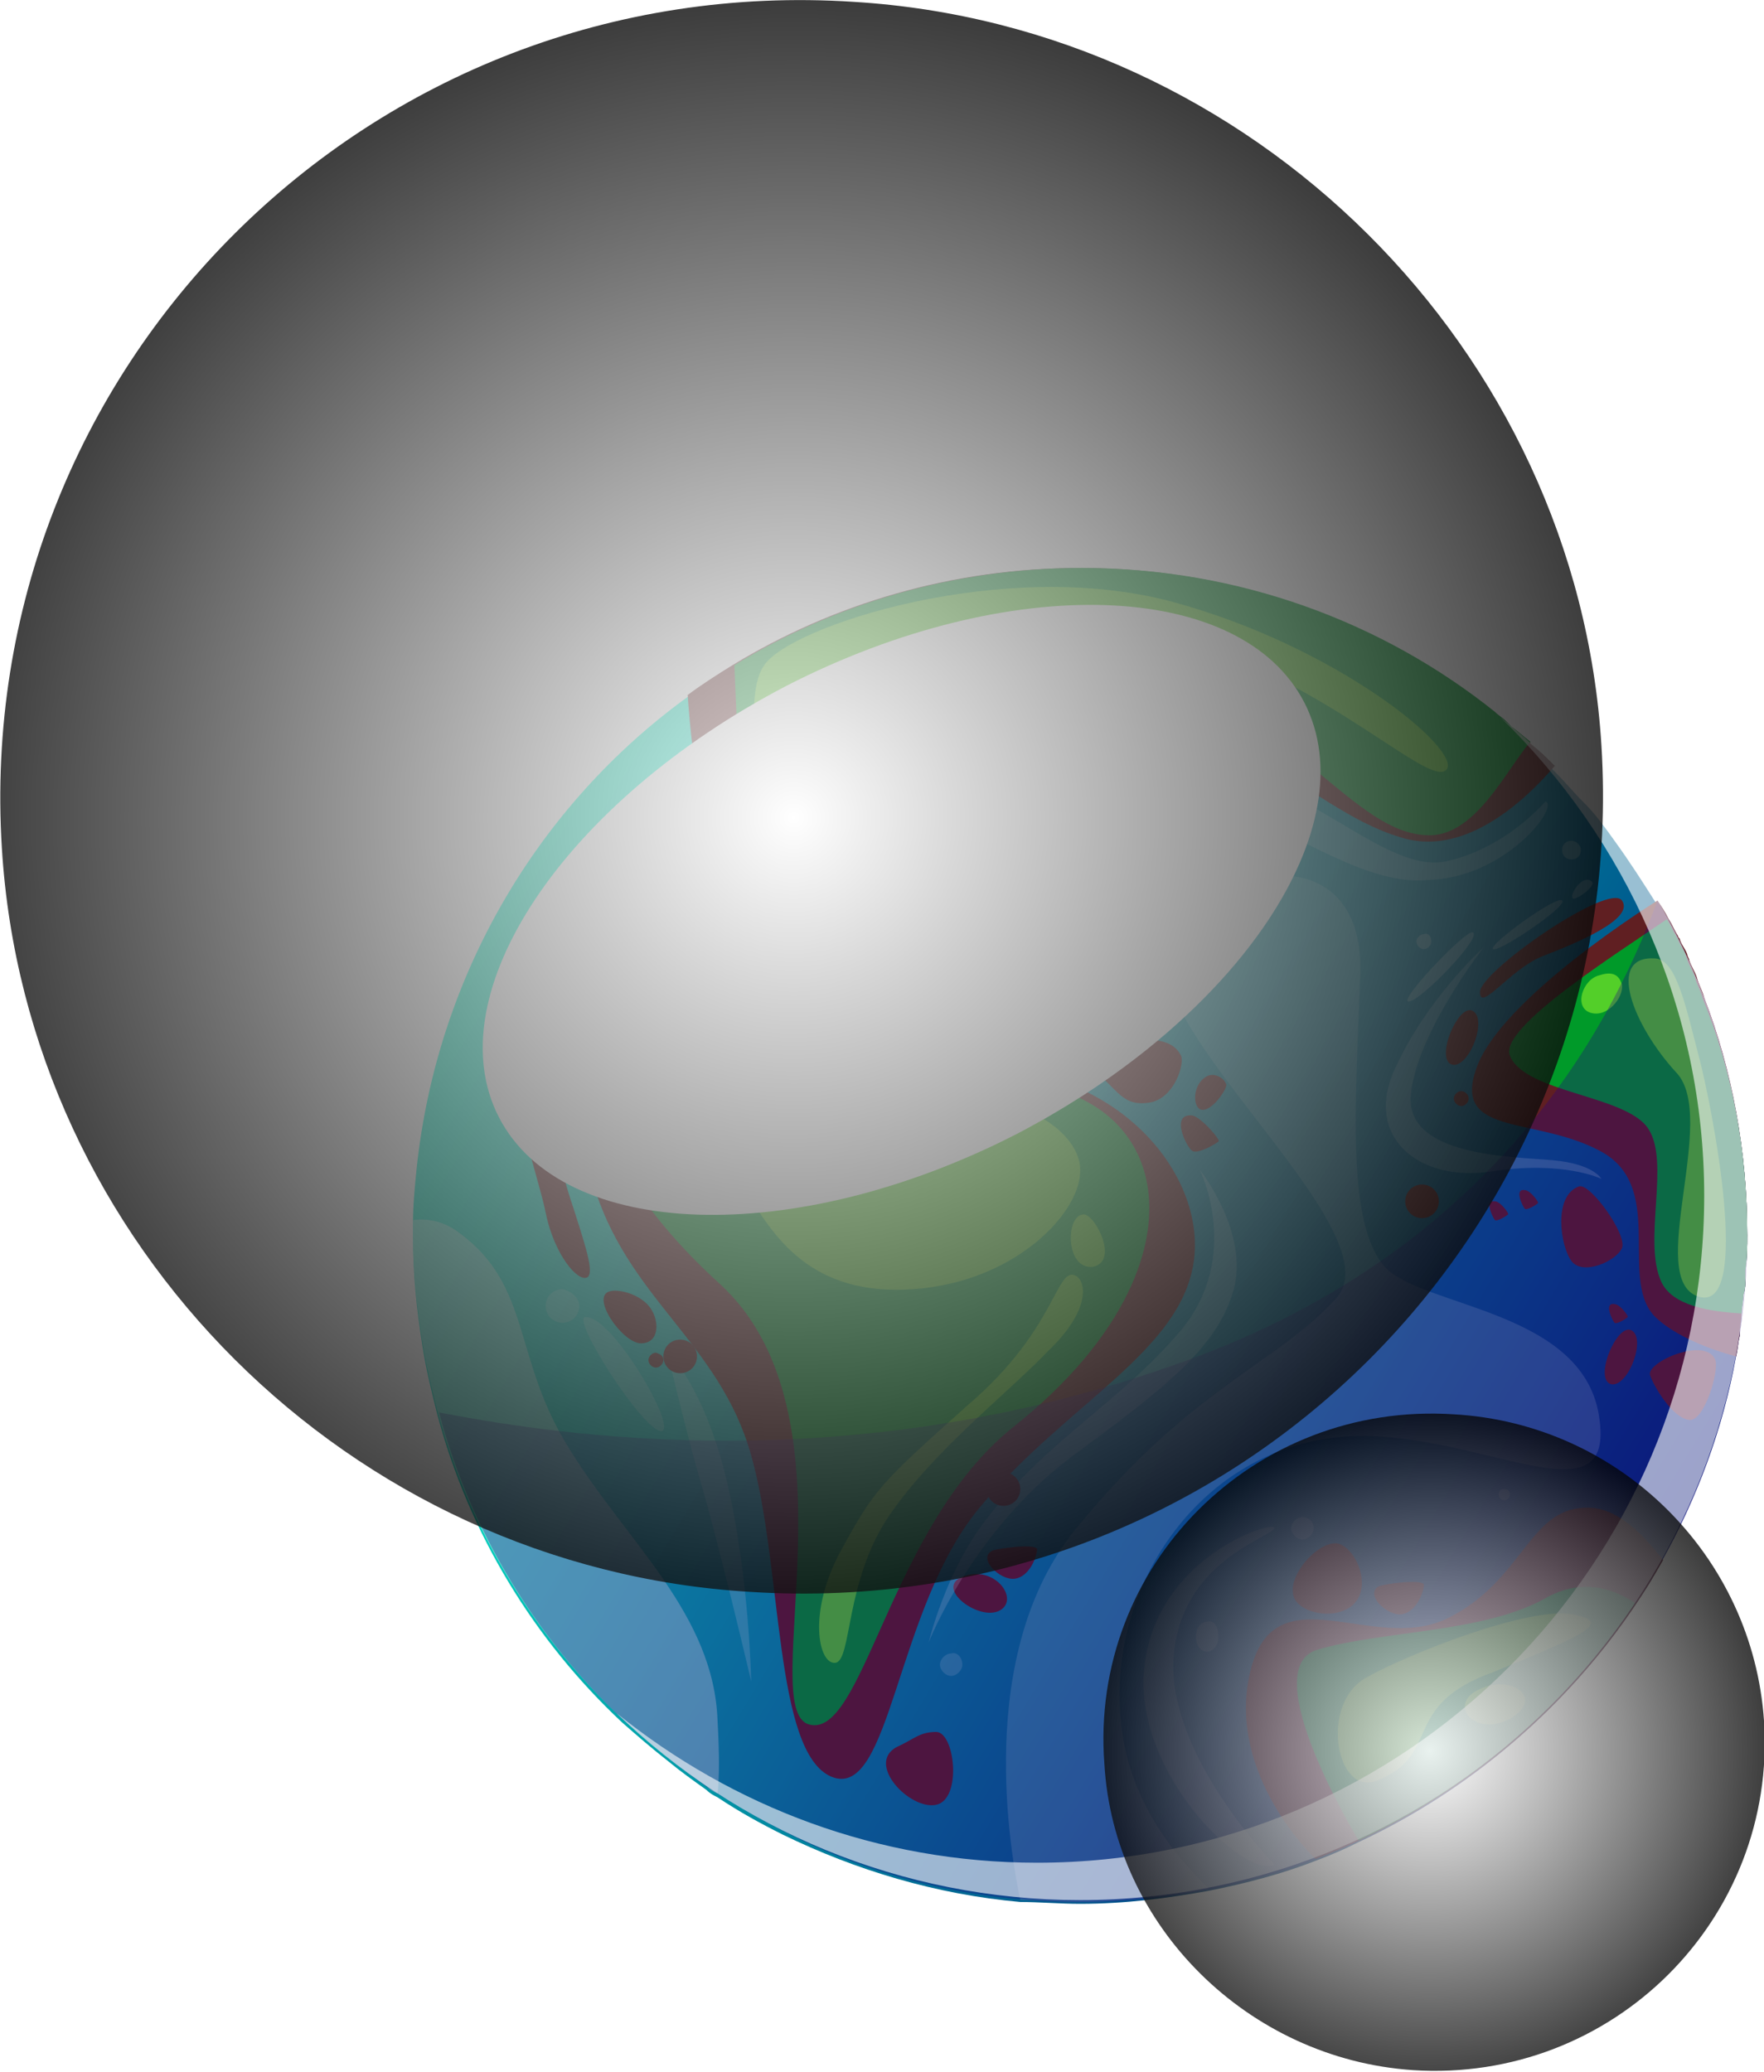 <?xml version="1.0" encoding="utf-8"?>
<!-- Generator: Adobe Illustrator 22.1.0, SVG Export Plug-In . SVG Version: 6.00 Build 0)  -->
<svg version="1.1" id="Layer_1" xmlns="http://www.w3.org/2000/svg" xmlns:xlink="http://www.w3.org/1999/xlink" x="0px" y="0px"
	 viewBox="0 0 94.4 110.9" style="enable-background:new 0 0 94.4 110.9;" xml:space="preserve">
<style type="text/css">
	.st0{fill:url(#SVGID_1_);}
	.st1{fill:#601F22;}
	.st2{fill:#009A29;}
	.st3{fill:#441F00;}
	.st4{fill:#53CF29;}
	.st5{opacity:0.2;fill:#FFFFFB;}
	.st6{opacity:0.17;fill:#FFFFFB;}
	.st7{opacity:0.26;fill:#FFFFFB;}
	.st8{opacity:0.38;fill:#FFFFFB;}
	.st9{filter:url(#Adobe_OpacityMaskFilter);}
	.st10{filter:url(#Adobe_OpacityMaskFilter_1_);}
	.st11{mask:url(#SVGID_2_);fill:url(#SVGID_3_);}
	.st12{fill:url(#SVGID_4_);}
	.st13{fill:#FFFFFF;}
	.st14{opacity:0.32;fill:#250080;}
	.st15{filter:url(#Adobe_OpacityMaskFilter_2_);}
	.st16{filter:url(#Adobe_OpacityMaskFilter_3_);}
	.st17{mask:url(#SVGID_5_);fill:url(#SVGID_6_);}
	.st18{opacity:0.6;fill:url(#SVGID_7_);}
	.st19{filter:url(#Adobe_OpacityMaskFilter_4_);}
	.st20{filter:url(#Adobe_OpacityMaskFilter_5_);}
	.st21{mask:url(#SVGID_8_);fill:url(#SVGID_9_);}
	.st22{filter:url(#Adobe_OpacityMaskFilter_6_);}
	.st23{filter:url(#Adobe_OpacityMaskFilter_7_);}
	.st24{mask:url(#SVGID_10_);fill:url(#SVGID_11_);}
	.st25{opacity:0.78;fill:url(#SVGID_12_);}
	.st26{filter:url(#Adobe_OpacityMaskFilter_8_);}
	.st27{filter:url(#Adobe_OpacityMaskFilter_9_);}
	.st28{mask:url(#SVGID_13_);fill:url(#SVGID_14_);}
	.st29{filter:url(#Adobe_OpacityMaskFilter_10_);}
	.st30{filter:url(#Adobe_OpacityMaskFilter_11_);}
	.st31{mask:url(#SVGID_15_);fill:url(#SVGID_16_);}
	.st32{opacity:0.78;fill:url(#SVGID_17_);}
</style>
<g>
	<linearGradient id="SVGID_1_" gradientUnits="userSpaceOnUse" x1="27.243" y1="47.697" x2="88.418" y2="84.455">
		<stop  offset="0" style="stop-color:#00FFD0"/>
		<stop  offset="1" style="stop-color:#002177"/>
	</linearGradient>
	<path class="st0" d="M93.5,66.1c0,0.6,0,1.2-0.1,1.9c0,0.1,0,0.3,0,0.4c0,0.3,0,0.6-0.1,0.9c0,0.3-0.1,0.7-0.1,1
		c0,0.4-0.1,0.7-0.1,1.1c0,0,0,0,0,0.1c-0.1,0.4-0.1,0.7-0.2,1.1c-0.7,3.9-2.1,7.6-4,11c-0.4,0.8-0.9,1.6-1.4,2.3
		c-3.7,5.5-8.8,9.9-14.8,12.7l0,0c-0.8,0.4-1.5,0.7-2.3,1c-1.8,0.7-3.7,1.2-5.7,1.6c-2.2,0.4-4.5,0.7-6.9,0.7
		c-1.1,0-2.2-0.1-3.2-0.1c-4.5-0.4-8.8-1.7-12.7-3.6c-1.2-0.6-2.3-1.2-3.5-2c-0.2-0.1-0.4-0.2-0.6-0.4c-0.7-0.5-1.4-1-2-1.5
		c-0.9-0.7-1.7-1.4-2.5-2.1c-4.7-4.4-8.2-10.1-9.9-16.5c-0.3-1.2-0.6-2.4-0.8-3.7c-0.3-1.9-0.5-3.8-0.5-5.8c0-0.2,0-0.5,0-0.7
		c0-1,0.1-2,0.2-3c1.1-10.3,6.5-19.4,14.5-25.2c5.9-4.3,13.1-6.8,21-6.8c8.4,0,16.1,2.9,22.1,7.7c0.2,0.2,0.4,0.3,0.6,0.5
		c0.1,0.1,0.2,0.2,0.3,0.3c0.4,0.3,0.7,0.6,1,0.9c0.4,0.4,0.8,0.8,1.2,1.2c0.1,0.1,0.2,0.2,0.3,0.3c0.5,0.5,0.9,1,1.4,1.5l0.1,0.1
		c0.6,0.6,1.1,1.3,1.6,2c0.8,1.1,1.5,2.2,2.2,3.3c0.2,0.3,0.4,0.6,0.6,1c0.2,0.3,0.3,0.6,0.5,0.9c0,0.1,0.1,0.1,0.1,0.2
		c0.1,0.3,0.3,0.5,0.4,0.8c0,0.1,0.1,0.2,0.1,0.3c0.1,0.3,0.3,0.6,0.4,0.9c0.1,0.4,0.3,0.7,0.4,1.1C92.7,57.3,93.5,61.6,93.5,66.1z"
		/>
	<path class="st1" d="M83.2,41c-1.8,2.1-5,4.9-8.3,3.8c-5.3-1.6-8.8-7.7-15.4-3C52.9,46.6,47.9,60,42.4,53.9
		C37.7,48.9,37,40,36.8,37.2c0.8-0.6,1.6-1.1,2.4-1.6c5.4-3.3,11.8-5.2,18.6-5.2c8.4,0,16.1,2.9,22.1,7.7c0.2,0.2,0.4,0.3,0.6,0.5
		c0.1,0.1,0.2,0.2,0.3,0.3c0.3,0.3,0.6,0.6,1,0.8c0,0,0.1,0,0.1,0.1C82.4,40.2,82.8,40.6,83.2,41z"/>
	<path class="st1" d="M32.5,51.6c-2.4-2.3-2.6,5.3-0.8,11.6s6.8,8.6,8.5,14.7c1.7,6,1.2,15.9,4.3,17.2c3.2,1.3,3.4-9.1,8-14.5
		c4.6-5.5,10.8-8.3,11.4-13.2c0.6-4.9-4.7-11-13.1-10.2S36.7,55.6,32.5,51.6z"/>
	<path class="st1" d="M93.5,66.1c0,0.6,0,1.2-0.1,1.9c0,0.1,0,0.3,0,0.4c0,0.3,0,0.6-0.1,0.9c0,0.3-0.1,0.7-0.1,1
		c0,0.4-0.1,0.7-0.1,1.1c0,0,0,0,0,0.1c-0.1,0.4-0.1,0.7-0.2,1.1c-1.5-0.4-3.2-1.1-4.2-2c-2.2-1.9,0.5-6.9-2.9-8.9
		c-3.5-2-8.1-0.8-6.8-4.5c1.3-3.8,9.7-9,9.7-9c0.2,0.3,0.4,0.6,0.6,1c0.2,0.3,0.3,0.6,0.5,0.9c0,0.1,0.1,0.1,0.1,0.2
		c0.1,0.3,0.3,0.5,0.4,0.8c0,0.1,0.1,0.2,0.1,0.3c0.1,0.3,0.3,0.6,0.4,0.9c0.1,0.4,0.3,0.7,0.4,1.1C92.7,57.3,93.5,61.6,93.5,66.1z"
		/>
	<path class="st1" d="M89,83.5c-4.1,7.3-10.7,13-18.6,16c0,0-4.8-4.5-3.5-10c1.3-5.5,6.6-0.9,10.6-2.9c4-2,4.3-5.8,7.3-5.9
		C86.5,80.6,87.9,82.1,89,83.5z"/>
	<path class="st2" d="M87.5,85.8c-3.7,5.5-8.8,9.9-14.8,12.7l0,0c0,0-5.6-9.2-2.2-10.2c3.3-1,8.8-0.9,12.1-2.7
		C84.8,84.3,86.6,85.2,87.5,85.8z"/>
	<path class="st2" d="M93.5,66.1c0,0.6,0,1.2-0.1,1.9c0,0.1,0,0.3,0,0.4c0,0.3,0,0.6-0.1,0.9c0,0.3-0.1,0.7-0.1,1
		c-1.7-0.1-3.7-0.4-4.3-1.7c-1-2.2,0.5-6.4-0.7-8.2c-1.2-1.8-6.6-1.9-7.4-3.9c-0.6-1.5,5.8-5.5,8.4-7.3c0.2,0.3,0.3,0.6,0.5,0.9
		c0,0.1,0.1,0.1,0.1,0.2c0.1,0.3,0.3,0.5,0.4,0.8c0,0.1,0.1,0.2,0.1,0.3c0.1,0.3,0.3,0.6,0.4,0.9c0.1,0.4,0.3,0.7,0.4,1.1
		C92.7,57.3,93.5,61.6,93.5,66.1z"/>
	<path class="st2" d="M33.7,55.5c-3.4-0.5-2.9,6.2,4.8,13.2c7.7,7,1.9,22.8,4.8,23.6c2.9,0.8,4.3-10.6,10.9-15.9
		c8.7-6.9,9-14.5,4.2-17.3c-4.8-2.8-8.1,0.5-16.1-0.2C37.5,58.5,37.7,56.1,33.7,55.5z"/>
	<path class="st2" d="M81.9,39.7c-1.3,1.5-3,5.2-5.6,5c-4.3-0.2-7.8-7.8-14.7-6.8C54.7,39,46.7,55.4,42.7,53.3
		c-3-1.6-3.2-13.5-3.4-17.7c5.4-3.3,11.8-5.2,18.6-5.2c8.4,0,16.1,2.9,22.1,7.7c0.2,0.2,0.4,0.3,0.6,0.5c0.1,0.1,0.2,0.2,0.3,0.3
		C81.2,39.1,81.5,39.4,81.9,39.7z"/>
	<path class="st1" d="M55.6,55.8c-0.1,0.7,1.2,0.4,2.9,1.5c1.3,0.9,1.5,2,3.1,1.7c1.3-0.3,1.8-2.1,1.6-2.5c-0.7-1.4-2.9-0.5-3.6-1.2
		c-0.6-0.7-1-1.8-2.3-1.4C56,54.2,55.7,55.3,55.6,55.8z"/>
	<path class="st1" d="M63.8,59.7c-1.2-0.1-0.3,1.7,0,1.9c0.3,0.2,1.3-0.4,1.4-0.5C65.4,61.1,64.3,59.8,63.8,59.7z"/>
	<path class="st1" d="M80,64.3c-0.6-0.1-0.1,0.9,0,1c0.1,0.1,0.6-0.2,0.7-0.3C80.8,65,80.3,64.3,80,64.3z"/>
	<path class="st1" d="M81.6,63.7c-0.6-0.1-0.1,0.9,0,1c0.1,0.1,0.6-0.2,0.7-0.3C82.4,64.4,81.9,63.7,81.6,63.7z"/>
	<path class="st1" d="M86.4,69.8c-0.6-0.1-0.1,0.9,0,1c0.1,0.1,0.6-0.2,0.7-0.3C87.2,70.5,86.7,69.8,86.4,69.8z"/>
	<path class="st1" d="M84.5,63.5c-1.4,0.5-1,3.2-0.4,4c0.6,0.8,2.4,0,2.7-0.7S85.1,63.3,84.5,63.5z"/>
	<path class="st1" d="M91.8,72.8c-0.5-1.3-3.7,0.1-3.5,0.8c0.2,0.6,1.2,2.3,2.1,2.4C91.2,76.1,92,73.4,91.8,72.8z"/>
	<path class="st1" d="M28.5,59.1c-1.2,0,0.3,3.8,0.7,5.8c0.4,2,1.5,3.5,2.1,3.5c0.6,0,0.1-1.5-0.6-3.7
		C29.9,62.4,29.3,59.1,28.5,59.1z"/>
	<path class="st1" d="M32.7,69.1c-1.2,0.2,0.6,2.8,1.6,2.8c1,0,1-1.2,0.5-1.9S33.2,69,32.7,69.1z"/>
	<path class="st1" d="M59.6,52.4c-1.2,0.2,0.6,2.8,1.6,2.8c1,0,1-1.2,0.5-1.9C61.2,52.7,60,52.3,59.6,52.4z"/>
	<path class="st3" d="M36.2,49.8c-0.9,0.2,0.8,3.2,2,3.8c1.2,0.6,2-2.4,1.6-2.8C39.5,50.4,36.9,49.6,36.2,49.8z"/>
	<path class="st1" d="M51.5,84.4c-1.5,0.6,0.9,2.4,2,1.8C54.6,85.6,53.2,83.7,51.5,84.4z"/>
	<path class="st1" d="M48,93.5c-1.7,0.9,0.7,3.4,2.1,3.1c1.4-0.3,1-3.9,0-3.9C49.2,92.7,48.9,93.1,48,93.5z"/>
	<path class="st1" d="M69.2,85.3c0.1,1,2.2,1.5,3.2,0.6c1.1-1,0.1-3.2-0.9-3.3C70.4,82.6,69,84.3,69.2,85.3z"/>
	<path class="st1" d="M73.8,84.9c-0.8,0.4,0.4,1.6,1.2,1.5c0.8-0.1,1.2-1.2,1.2-1.6C76,84.5,74,84.8,73.8,84.9z"/>
	<path class="st1" d="M53.1,83c-0.8,0.4,0.4,1.6,1.2,1.5c0.8-0.1,1.2-1.2,1.2-1.6C55.3,82.6,53.3,82.9,53.1,83z"/>
	<path class="st1" d="M86.8,48.2c-0.7-1-7.6,3.8-7.6,4.9c0,1.1,1.6-1.2,3.3-1.9C84.3,50.5,87.5,49.2,86.8,48.2z"/>
	<path class="st1" d="M78.8,54.1c-0.8-0.4-2.1,2.8-1,2.9C78.7,57,79.6,54.5,78.8,54.1z"/>
	<path class="st1" d="M53.9,49.8c-0.8-0.4-2.1,2.8-1,2.9C53.8,52.7,54.7,50.2,53.9,49.8z"/>
	<path class="st1" d="M87.3,71.2c-0.8-0.4-2.1,2.8-1,2.9C87.2,74.1,88.1,71.6,87.3,71.2z"/>
	<path class="st1" d="M64.6,57.6c-0.8,0.4-0.8,1.7-0.3,1.8c0.6,0.1,1.5-1.3,1.3-1.4C65.5,57.7,65,57.4,64.6,57.6z"/>
	<path class="st3" d="M52.1,54.9c-0.4,0-0.9,1.4-0.4,1.7c0.5,0.2,2.2,0.3,2.4,0C54.3,56.3,52.9,54.9,52.1,54.9z"/>
	<path class="st4" d="M34.8,57.2c-2,0.6,3.6,4,5.1,6.5c1.5,2.5,3.5,5.7,9,5.3c5.4-0.4,8.8-4,8.9-6.2c0.2-2.2-3.4-4.5-7.1-3.8
		c-3.7,0.7-7.6,2.1-10.8,0.6C36.7,58.2,36.2,56.7,34.8,57.2z"/>
	<path class="st4" d="M43.6,45.2c-2.4,0.5-4.2-7.5-2.7-9.6c1.4-2.1,12.8-5.8,21.8-3.4c8.9,2.4,15.6,8,14.7,9
		c-0.9,1-6.5-4.8-14.1-6.9C55.5,32.3,52.1,43.3,43.6,45.2z"/>
	<path class="st4" d="M88.6,51.3c-2.7-0.2-1.2,3.6,1.1,6.1c2.3,2.4-1.7,11.1,1.2,12c2.9,0.9,0.7-10.3,0-12.9
		C90.2,53.8,89.7,51.4,88.6,51.3z"/>
	<path class="st4" d="M73.7,95.3c-2.2,0.9-3.1-4.1-0.6-5.5c2.1-1.2,8.6-3.8,11-3.4c2.3,0.4,0.7,1.1-4.2,3.1
		C74.9,91.3,77.2,93.9,73.7,95.3z"/>
	<path class="st5" d="M82.7,42.9c0,0-2.1,2.5-5.3,3.2c-3.2,0.7-7.4-4.3-12.6-5c-5.3-0.6-11.9,9.3-11.5,9.5c0.4,0.3,4.5-5.6,5.3-5.6
		c0.8,0-3.6,4.1-2.9,4.6c0.7,0.5,5-5.8,8.4-6.3c3.4-0.4,8.2,4.2,12.3,3.8C80.6,47,83.5,43.1,82.7,42.9z"/>
	<path class="st6" d="M68.2,99.8c0,0-5.7-5.8-5.4-11c0.3-5.2,5.2-6.5,5.4-7c0.2-0.5-6,1.3-6.9,7C60.3,94.5,66.5,100.6,68.2,99.8z"/>
	<path class="st5" d="M79.4,50.7c0,0-3.6,4.6-3.9,7.9c-0.3,3.3,5.4,3.3,7.6,3.5c2.2,0.2,2.6,1,2.6,1s-2-1-5.9-0.4
		c-3.9,0.6-6.9-1.9-5.1-5.6C76.4,53.4,79.4,50.7,79.4,50.7z"/>
	<path class="st5" d="M64.2,62.6c0,0,2.3,4.6-1,8.6c-3.3,3.9-7.2,5.9-10.4,10.1c-2.2,2.8-3.1,6.6-3.1,6.6S52,82,57.3,78
		c5.3-3.9,7.8-5.9,8.7-8.9C66.9,66,64.2,62.6,64.2,62.6z"/>
	<path class="st4" d="M57.6,68.3c-1.1-0.6-1,2.8-5.8,6.9c-4.7,4.2-5,4.5-6.8,7.8c-1.8,3.3-1.2,6.1-0.3,6c0.9-0.1,0.5-4.4,2.9-7.9
		s6.3-6.5,8.5-8.8C58.4,70.1,58.1,68.6,57.6,68.3z"/>
	<path class="st4" d="M58,65c-1,0-1,3,0.5,2.8C59.9,67.5,58.6,65,58,65z"/>
	<path class="st4" d="M79.2,90.4c-1.8,0.8-0.3,2.6,1.6,1.6C82.7,90.9,80.9,89.6,79.2,90.4z"/>
	<path class="st4" d="M85.6,52.2c-0.9,0.2-1.4,1.7-0.5,2c0.9,0.3,1.8-0.8,1.7-1.5C86.7,52.4,86.5,51.9,85.6,52.2z"/>
	<path class="st4" d="M44.9,45.3c-0.9,0.2-1.4,1.7-0.5,2c0.9,0.3,1.8-0.8,1.7-1.5C46,45.5,45.8,45.1,44.9,45.3z"/>
	<path class="st7" d="M78.8,49.9c-0.4-0.1-4.1,3.8-3.4,3.7C76,53.6,79.4,50.1,78.8,49.9z"/>
	<path class="st7" d="M83.6,48.2c-0.3-0.3-4,2.4-3.7,2.6C80.2,51,83.9,48.5,83.6,48.2z"/>
	<path class="st7" d="M85.2,47.2c-0.5-0.5-1.3,0.8-1,0.9C84.5,48.1,85.4,47.4,85.2,47.2z"/>
	<path class="st5" d="M35.7,72.3c0,0,2,1.9,3.2,7c1.2,5.1,1.3,10.7,1.3,10.7s-1.8-7.7-2.8-11C36.5,75.8,35.7,72.3,35.7,72.3z"/>
	<path class="st5" d="M31.3,70.5c-0.7,0.1,3.1,6.1,4.1,6.1C36.3,76.5,32.7,70.3,31.3,70.5z"/>
	<path class="st6" d="M51.5,89.1c0,0.3-0.3,0.6-0.6,0.6c-0.3,0-0.6-0.3-0.6-0.6c0-0.3,0.3-0.6,0.6-0.6
		C51.2,88.4,51.5,88.7,51.5,89.1z"/>
	<path class="st6" d="M70.3,81.8c0,0.3-0.3,0.6-0.6,0.6c-0.3,0-0.6-0.3-0.6-0.6c0-0.3,0.3-0.6,0.6-0.6C70,81.2,70.3,81.4,70.3,81.8z
		"/>
	<path class="st6" d="M65.2,87.6c0,0.5-0.3,0.8-0.6,0.8c-0.4,0-0.6-0.4-0.6-0.8c0-0.5,0.3-0.8,0.6-0.8C65,86.7,65.2,87.1,65.2,87.6z
		"/>
	<path class="st6" d="M80.8,80c0,0.1-0.1,0.3-0.3,0.3c-0.1,0-0.3-0.1-0.3-0.3s0.1-0.3,0.3-0.3C80.7,79.7,80.8,79.8,80.8,80z"/>
	<path class="st7" d="M76.6,50.4c0,0.2-0.2,0.4-0.4,0.4c-0.2,0-0.4-0.2-0.4-0.4c0-0.2,0.2-0.4,0.4-0.4
		C76.4,49.9,76.6,50.1,76.6,50.4z"/>
	<path class="st6" d="M58.4,50.5c0,0.4-0.3,0.7-0.7,0.7c-0.4,0-0.7-0.3-0.7-0.7c0-0.4,0.3-0.7,0.7-0.7C58,49.7,58.4,50.1,58.4,50.5z
		"/>
	<circle class="st6" cx="54.4" cy="51.6" r="0.3"/>
	<path class="st7" d="M84.6,45.5c0,0.3-0.2,0.5-0.5,0.5c-0.3,0-0.5-0.2-0.5-0.5c0-0.3,0.2-0.5,0.5-0.5C84.3,45,84.6,45.2,84.6,45.5z
		"/>
	<path class="st5" d="M31,69.9c0,0.5-0.4,0.9-0.9,0.9c-0.5,0-0.9-0.4-0.9-0.9c0-0.5,0.4-0.9,0.9-0.9C30.6,69.1,31,69.5,31,69.9z"/>
	<path class="st1" d="M35.5,72.8c0,0.2-0.2,0.4-0.4,0.4c-0.2,0-0.4-0.2-0.4-0.4c0-0.2,0.2-0.4,0.4-0.4
		C35.4,72.5,35.5,72.6,35.5,72.8z"/>
	<path class="st1" d="M56.4,47.2c0,0.2-0.2,0.4-0.4,0.4c-0.2,0-0.4-0.2-0.4-0.4c0-0.2,0.2-0.4,0.4-0.4C56.2,46.8,56.4,47,56.4,47.2z
		"/>
	<path class="st1" d="M78.6,58.8c0,0.2-0.2,0.4-0.4,0.4c-0.2,0-0.4-0.2-0.4-0.4c0-0.2,0.2-0.4,0.4-0.4
		C78.4,58.4,78.6,58.6,78.6,58.8z"/>
	<path class="st1" d="M37.3,72.6c0,0.5-0.4,0.9-0.9,0.9c-0.5,0-0.9-0.4-0.9-0.9c0-0.5,0.4-0.9,0.9-0.9
		C36.9,71.7,37.3,72.1,37.3,72.6z"/>
	<circle class="st1" cx="54.7" cy="48.5" r="0.9"/>
	<path class="st1" d="M54.6,79.7c0,0.5-0.4,0.9-0.9,0.9c-0.5,0-0.9-0.4-0.9-0.9c0-0.5,0.4-0.9,0.9-0.9
		C54.2,78.8,54.6,79.2,54.6,79.7z"/>
	<path class="st1" d="M77,64.3c0,0.5-0.4,0.9-0.9,0.9c-0.5,0-0.9-0.4-0.9-0.9c0-0.5,0.4-0.9,0.9-0.9C76.6,63.4,77,63.8,77,64.3z"/>
	<path class="st6" d="M71,77c-7.2,1.1-11.8,8.3-11,15.3c0.4,3.9,2.7,6.9,4.7,8.8c-2.2,0.4-4.5,0.7-6.9,0.7c-1.1,0-2.2-0.1-3.2-0.1
		c-0.5-2.4-2.5-13.2,3-19.9c6.2-7.6,10.6-8.7,13.9-12.3c3.3-3.6-11.1-14.8-8.9-19.1c2.2-4.2,10.4-5.8,10.2,1.7
		c-0.3,7.5-0.7,13.4,1.3,15.7c2,2.2,10.8,2.3,11.5,8.2C86.4,81.9,78.2,75.9,71,77z"/>
	<path class="st8" d="M38.4,96c-0.2-0.1-0.4-0.2-0.6-0.4c-0.7-0.5-1.4-1-2-1.5c-0.9-0.7-1.7-1.4-2.5-2.1c-4.7-4.4-8.2-10.1-9.9-16.5
		c-0.3-1.2-0.6-2.4-0.8-3.7c-0.3-1.9-0.5-3.8-0.5-5.8c0-0.2,0-0.5,0-0.7c0.9-0.1,1.7,0.1,2.5,0.7c3.9,2.9,2.8,6.7,5.9,11.6
		c3.1,5,7.7,8.8,7.9,14.5C38.5,93.9,38.5,95.1,38.4,96z"/>
	<defs>
		<filter id="Adobe_OpacityMaskFilter" filterUnits="userSpaceOnUse" x="25.9" y="32.4" width="44.8" height="32.6">
			<feColorMatrix  type="matrix" values="1 0 0 0 0  0 1 0 0 0  0 0 1 0 0  0 0 0 1 0"/>
		</filter>
	</defs>
	<mask maskUnits="userSpaceOnUse" x="25.9" y="32.4" width="44.8" height="32.6" id="SVGID_2_">
		<g class="st9">
			<defs>
				<filter id="Adobe_OpacityMaskFilter_1_" filterUnits="userSpaceOnUse" x="25.9" y="32.4" width="44.8" height="32.6">
					<feFlood  style="flood-color:white;flood-opacity:1" result="back"/>
					<feBlend  in="SourceGraphic" in2="back" mode="normal"/>
				</filter>
			</defs>
			<mask maskUnits="userSpaceOnUse" x="25.9" y="32.4" width="44.8" height="32.6" id="SVGID_2_">
				<g class="st10">
				</g>
			</mask>
			
				<linearGradient id="SVGID_3_" gradientUnits="userSpaceOnUse" x1="74.691" y1="-110.687" x2="77.441" y2="-90.487" gradientTransform="matrix(1.026 -0.529 0.624 1.212 33.02 210.844)">
				<stop  offset="0" style="stop-color:#FFFFFF"/>
				<stop  offset="1" style="stop-color:#333333"/>
			</linearGradient>
			<path class="st11" d="M69.8,37.6c3.4,6.6-3.5,16.9-15.4,23.1c-11.9,6.1-24.3,5.7-27.7-0.9c-3.4-6.6,3.5-16.9,15.4-23.1
				C54,30.6,66.4,31,69.8,37.6z"/>
		</g>
	</mask>
	
		<linearGradient id="SVGID_4_" gradientUnits="userSpaceOnUse" x1="74.691" y1="-110.687" x2="77.441" y2="-90.487" gradientTransform="matrix(1.026 -0.529 0.624 1.212 33.02 210.844)">
		<stop  offset="0" style="stop-color:#FFFFFF"/>
		<stop  offset="1" style="stop-color:#FFFFFF"/>
	</linearGradient>
	<path class="st12" d="M69.8,37.6c3.4,6.6-3.5,16.9-15.4,23.1c-11.9,6.1-24.3,5.7-27.7-0.9c-3.4-6.6,3.5-16.9,15.4-23.1
		C54,30.6,66.4,31,69.8,37.6z"/>
	<ellipse transform="matrix(0.889 -0.458 0.458 0.889 -13.414 26.036)" class="st13" cx="47" cy="40.7" rx="11" ry="2.9"/>
	<path class="st13" d="M35.7,47.6c0.5,1,0.1,2.2-0.9,2.7c-1,0.5-2.2,0.1-2.7-0.9c-0.5-1-0.1-2.2,0.9-2.7
		C34,46.2,35.2,46.6,35.7,47.6z"/>
	<path class="st14" d="M93.5,66.1c0,19.7-16,35.7-35.7,35.7c-5.7,0-11.1-1.3-15.9-3.8c-1.4-0.7-2.7-1.5-4-2.3c-0.7-0.5-1.4-1-2-1.5
		c-0.9-0.7-1.7-1.4-2.5-2.1c-4.7-4.4-8.2-10.1-9.9-16.5c7.8,1.5,23.2,3.5,40.6-3c15.6-5.9,21.9-17.1,24.6-24.4
		c1,1.6,1.8,3.4,2.5,5.2C92.7,57.3,93.5,61.6,93.5,66.1z"/>
	<defs>
		<filter id="Adobe_OpacityMaskFilter_2_" filterUnits="userSpaceOnUse" x="33" y="38.4" width="60.5" height="63.4">
			<feColorMatrix  type="matrix" values="1 0 0 0 0  0 1 0 0 0  0 0 1 0 0  0 0 0 1 0"/>
		</filter>
	</defs>
	<mask maskUnits="userSpaceOnUse" x="33" y="38.4" width="60.5" height="63.4" id="SVGID_5_">
		<g class="st15">
			<defs>
				<filter id="Adobe_OpacityMaskFilter_3_" filterUnits="userSpaceOnUse" x="33" y="38.4" width="60.5" height="63.4">
					<feFlood  style="flood-color:white;flood-opacity:1" result="back"/>
					<feBlend  in="SourceGraphic" in2="back" mode="normal"/>
				</filter>
			</defs>
			<mask maskUnits="userSpaceOnUse" x="33" y="38.4" width="60.5" height="63.4" id="SVGID_5_">
				<g class="st16">
				</g>
			</mask>
			<linearGradient id="SVGID_6_" gradientUnits="userSpaceOnUse" x1="79.936" y1="94.087" x2="53.055" y2="59.679">
				<stop  offset="0" style="stop-color:#FFFFFF"/>
				<stop  offset="1" style="stop-color:#000000"/>
			</linearGradient>
			<path class="st17" d="M80.3,38.4C87,44.9,91.2,54,91.2,64c0,19.7-16,35.7-35.7,35.7c-8.5,0-16.3-3-22.5-8
				c6.4,6.2,15.2,10,24.8,10c19.7,0,35.7-16,35.7-35.7C93.5,54.9,88.4,44.9,80.3,38.4z"/>
		</g>
	</mask>
	<linearGradient id="SVGID_7_" gradientUnits="userSpaceOnUse" x1="79.936" y1="94.087" x2="53.055" y2="59.679">
		<stop  offset="0" style="stop-color:#FFFFFF"/>
		<stop  offset="1" style="stop-color:#FFFFFF"/>
	</linearGradient>
	<path class="st18" d="M80.3,38.4C87,44.9,91.2,54,91.2,64c0,19.7-16,35.7-35.7,35.7c-8.5,0-16.3-3-22.5-8c6.4,6.2,15.2,10,24.8,10
		c19.7,0,35.7-16,35.7-35.7C93.5,54.9,88.4,44.9,80.3,38.4z"/>
	<defs>
		<filter id="Adobe_OpacityMaskFilter_4_" filterUnits="userSpaceOnUse" x="0" y="0" width="85.8" height="85.3">
			<feColorMatrix  type="matrix" values="1 0 0 0 0  0 1 0 0 0  0 0 1 0 0  0 0 0 1 0"/>
		</filter>
	</defs>
	<mask maskUnits="userSpaceOnUse" x="0" y="0" width="85.8" height="85.3" id="SVGID_8_">
		<g class="st19">
			<defs>
				<filter id="Adobe_OpacityMaskFilter_5_" filterUnits="userSpaceOnUse" x="0" y="0" width="85.8" height="85.3">
					<feFlood  style="flood-color:white;flood-opacity:1" result="back"/>
					<feBlend  in="SourceGraphic" in2="back" mode="normal"/>
				</filter>
			</defs>
			<mask maskUnits="userSpaceOnUse" x="0" y="0" width="85.8" height="85.3" id="SVGID_8_">
				<g class="st20">
				</g>
			</mask>
			
				<radialGradient id="SVGID_9_" cx="42.041" cy="45.945" r="45.418" gradientTransform="matrix(1 0 0 0.994 0 -0.379)" gradientUnits="userSpaceOnUse">
				<stop  offset="0" style="stop-color:#FFFFFF"/>
				<stop  offset="0.782" style="stop-color:#000000"/>
			</radialGradient>
			<ellipse class="st21" cx="42.9" cy="42.6" rx="42.9" ry="42.6"/>
		</g>
	</mask>
	<g>
		<defs>
			<filter id="Adobe_OpacityMaskFilter_6_" filterUnits="userSpaceOnUse" x="0" y="0" width="85.8" height="85.3">
				<feFlood  style="flood-color:white;flood-opacity:1" result="back"/>
				<feBlend  in="SourceGraphic" in2="back" mode="normal"/>
			</filter>
		</defs>
		<mask maskUnits="userSpaceOnUse" x="0" y="0" width="85.8" height="85.3" id="SVGID_10_">
			<g class="st22">
				<defs>
					<filter id="Adobe_OpacityMaskFilter_7_" filterUnits="userSpaceOnUse" x="0" y="0" width="85.8" height="85.3">
						<feFlood  style="flood-color:white;flood-opacity:1" result="back"/>
						<feBlend  in="SourceGraphic" in2="back" mode="normal"/>
					</filter>
				</defs>
				<mask maskUnits="userSpaceOnUse" x="0" y="0" width="85.8" height="85.3" id="SVGID_10_">
					<g class="st23">
					</g>
				</mask>
				
					<radialGradient id="SVGID_11_" cx="42.478" cy="44.416" r="44.978" gradientTransform="matrix(1 0 0 0.994 0 -0.379)" gradientUnits="userSpaceOnUse">
					<stop  offset="0" style="stop-color:#FFFFFF"/>
					<stop  offset="1" style="stop-color:#000000"/>
				</radialGradient>
				<path class="st24" d="M85.7,39.9c1.6,25.7-19.7,47-45.6,45.3c-21.4-1.3-38.7-18.6-40-39.8c-1.6-25.7,19.7-47,45.6-45.3
					C67,1.4,84.4,18.7,85.7,39.9z"/>
			</g>
		</mask>
		
			<radialGradient id="SVGID_12_" cx="42.478" cy="44.416" r="44.978" gradientTransform="matrix(1 0 0 0.994 0 -0.379)" gradientUnits="userSpaceOnUse">
			<stop  offset="0" style="stop-color:#FFFFFF"/>
			<stop  offset="1" style="stop-color:#000000"/>
		</radialGradient>
		<path class="st25" d="M85.7,39.9c1.6,25.7-19.7,47-45.6,45.3c-21.4-1.3-38.7-18.6-40-39.8c-1.6-25.7,19.7-47,45.6-45.3
			C67,1.4,84.4,18.7,85.7,39.9z"/>
	</g>
	<defs>
		<filter id="Adobe_OpacityMaskFilter_8_" filterUnits="userSpaceOnUse" x="58.9" y="75.6" width="35.5" height="35.3">
			<feColorMatrix  type="matrix" values="1 0 0 0 0  0 1 0 0 0  0 0 1 0 0  0 0 0 1 0"/>
		</filter>
	</defs>
	<mask maskUnits="userSpaceOnUse" x="58.9" y="75.6" width="35.5" height="35.3" id="SVGID_13_">
		<g class="st26">
			<defs>
				<filter id="Adobe_OpacityMaskFilter_9_" filterUnits="userSpaceOnUse" x="58.9" y="75.6" width="35.5" height="35.3">
					<feFlood  style="flood-color:white;flood-opacity:1" result="back"/>
					<feBlend  in="SourceGraphic" in2="back" mode="normal"/>
				</filter>
			</defs>
			<mask maskUnits="userSpaceOnUse" x="58.9" y="75.6" width="35.5" height="35.3" id="SVGID_13_">
				<g class="st27">
				</g>
			</mask>
			
				<radialGradient id="SVGID_14_" cx="76.325" cy="95.294" r="18.773" gradientTransform="matrix(1 0 0 0.994 0 -0.379)" gradientUnits="userSpaceOnUse">
				<stop  offset="0" style="stop-color:#FFFFFF"/>
				<stop  offset="0.782" style="stop-color:#000000"/>
			</radialGradient>
			<ellipse class="st28" cx="76.7" cy="93.3" rx="17.7" ry="17.6"/>
		</g>
	</mask>
	<g>
		<defs>
			<filter id="Adobe_OpacityMaskFilter_10_" filterUnits="userSpaceOnUse" x="58.9" y="75.6" width="35.5" height="35.3">
				<feFlood  style="flood-color:white;flood-opacity:1" result="back"/>
				<feBlend  in="SourceGraphic" in2="back" mode="normal"/>
			</filter>
		</defs>
		<mask maskUnits="userSpaceOnUse" x="58.9" y="75.6" width="35.5" height="35.3" id="SVGID_15_">
			<g class="st29">
				<defs>
					<filter id="Adobe_OpacityMaskFilter_11_" filterUnits="userSpaceOnUse" x="58.9" y="75.6" width="35.5" height="35.3">
						<feFlood  style="flood-color:white;flood-opacity:1" result="back"/>
						<feBlend  in="SourceGraphic" in2="back" mode="normal"/>
					</filter>
				</defs>
				<mask maskUnits="userSpaceOnUse" x="58.9" y="75.6" width="35.5" height="35.3" id="SVGID_15_">
					<g class="st30">
					</g>
				</mask>
				
					<radialGradient id="SVGID_16_" cx="76.506" cy="94.661" r="18.59" gradientTransform="matrix(1 0 0 0.994 0 -0.379)" gradientUnits="userSpaceOnUse">
					<stop  offset="0" style="stop-color:#FFFFFF"/>
					<stop  offset="1" style="stop-color:#000000"/>
				</radialGradient>
				<path class="st31" d="M94.4,92.1c0.7,10.6-8.1,19.4-18.8,18.7c-8.8-0.6-16-7.7-16.5-16.4C58.3,83.8,67.1,75,77.8,75.7
					C86.7,76.2,93.8,83.3,94.4,92.1z"/>
			</g>
		</mask>
		
			<radialGradient id="SVGID_17_" cx="76.506" cy="94.661" r="18.59" gradientTransform="matrix(1 0 0 0.994 0 -0.379)" gradientUnits="userSpaceOnUse">
			<stop  offset="0" style="stop-color:#FFFFFF"/>
			<stop  offset="1" style="stop-color:#000000"/>
		</radialGradient>
		<path class="st32" d="M94.4,92.1c0.7,10.6-8.1,19.4-18.8,18.7c-8.8-0.6-16-7.7-16.5-16.4C58.3,83.8,67.1,75,77.8,75.7
			C86.7,76.2,93.8,83.3,94.4,92.1z"/>
	</g>
</g>
</svg>
